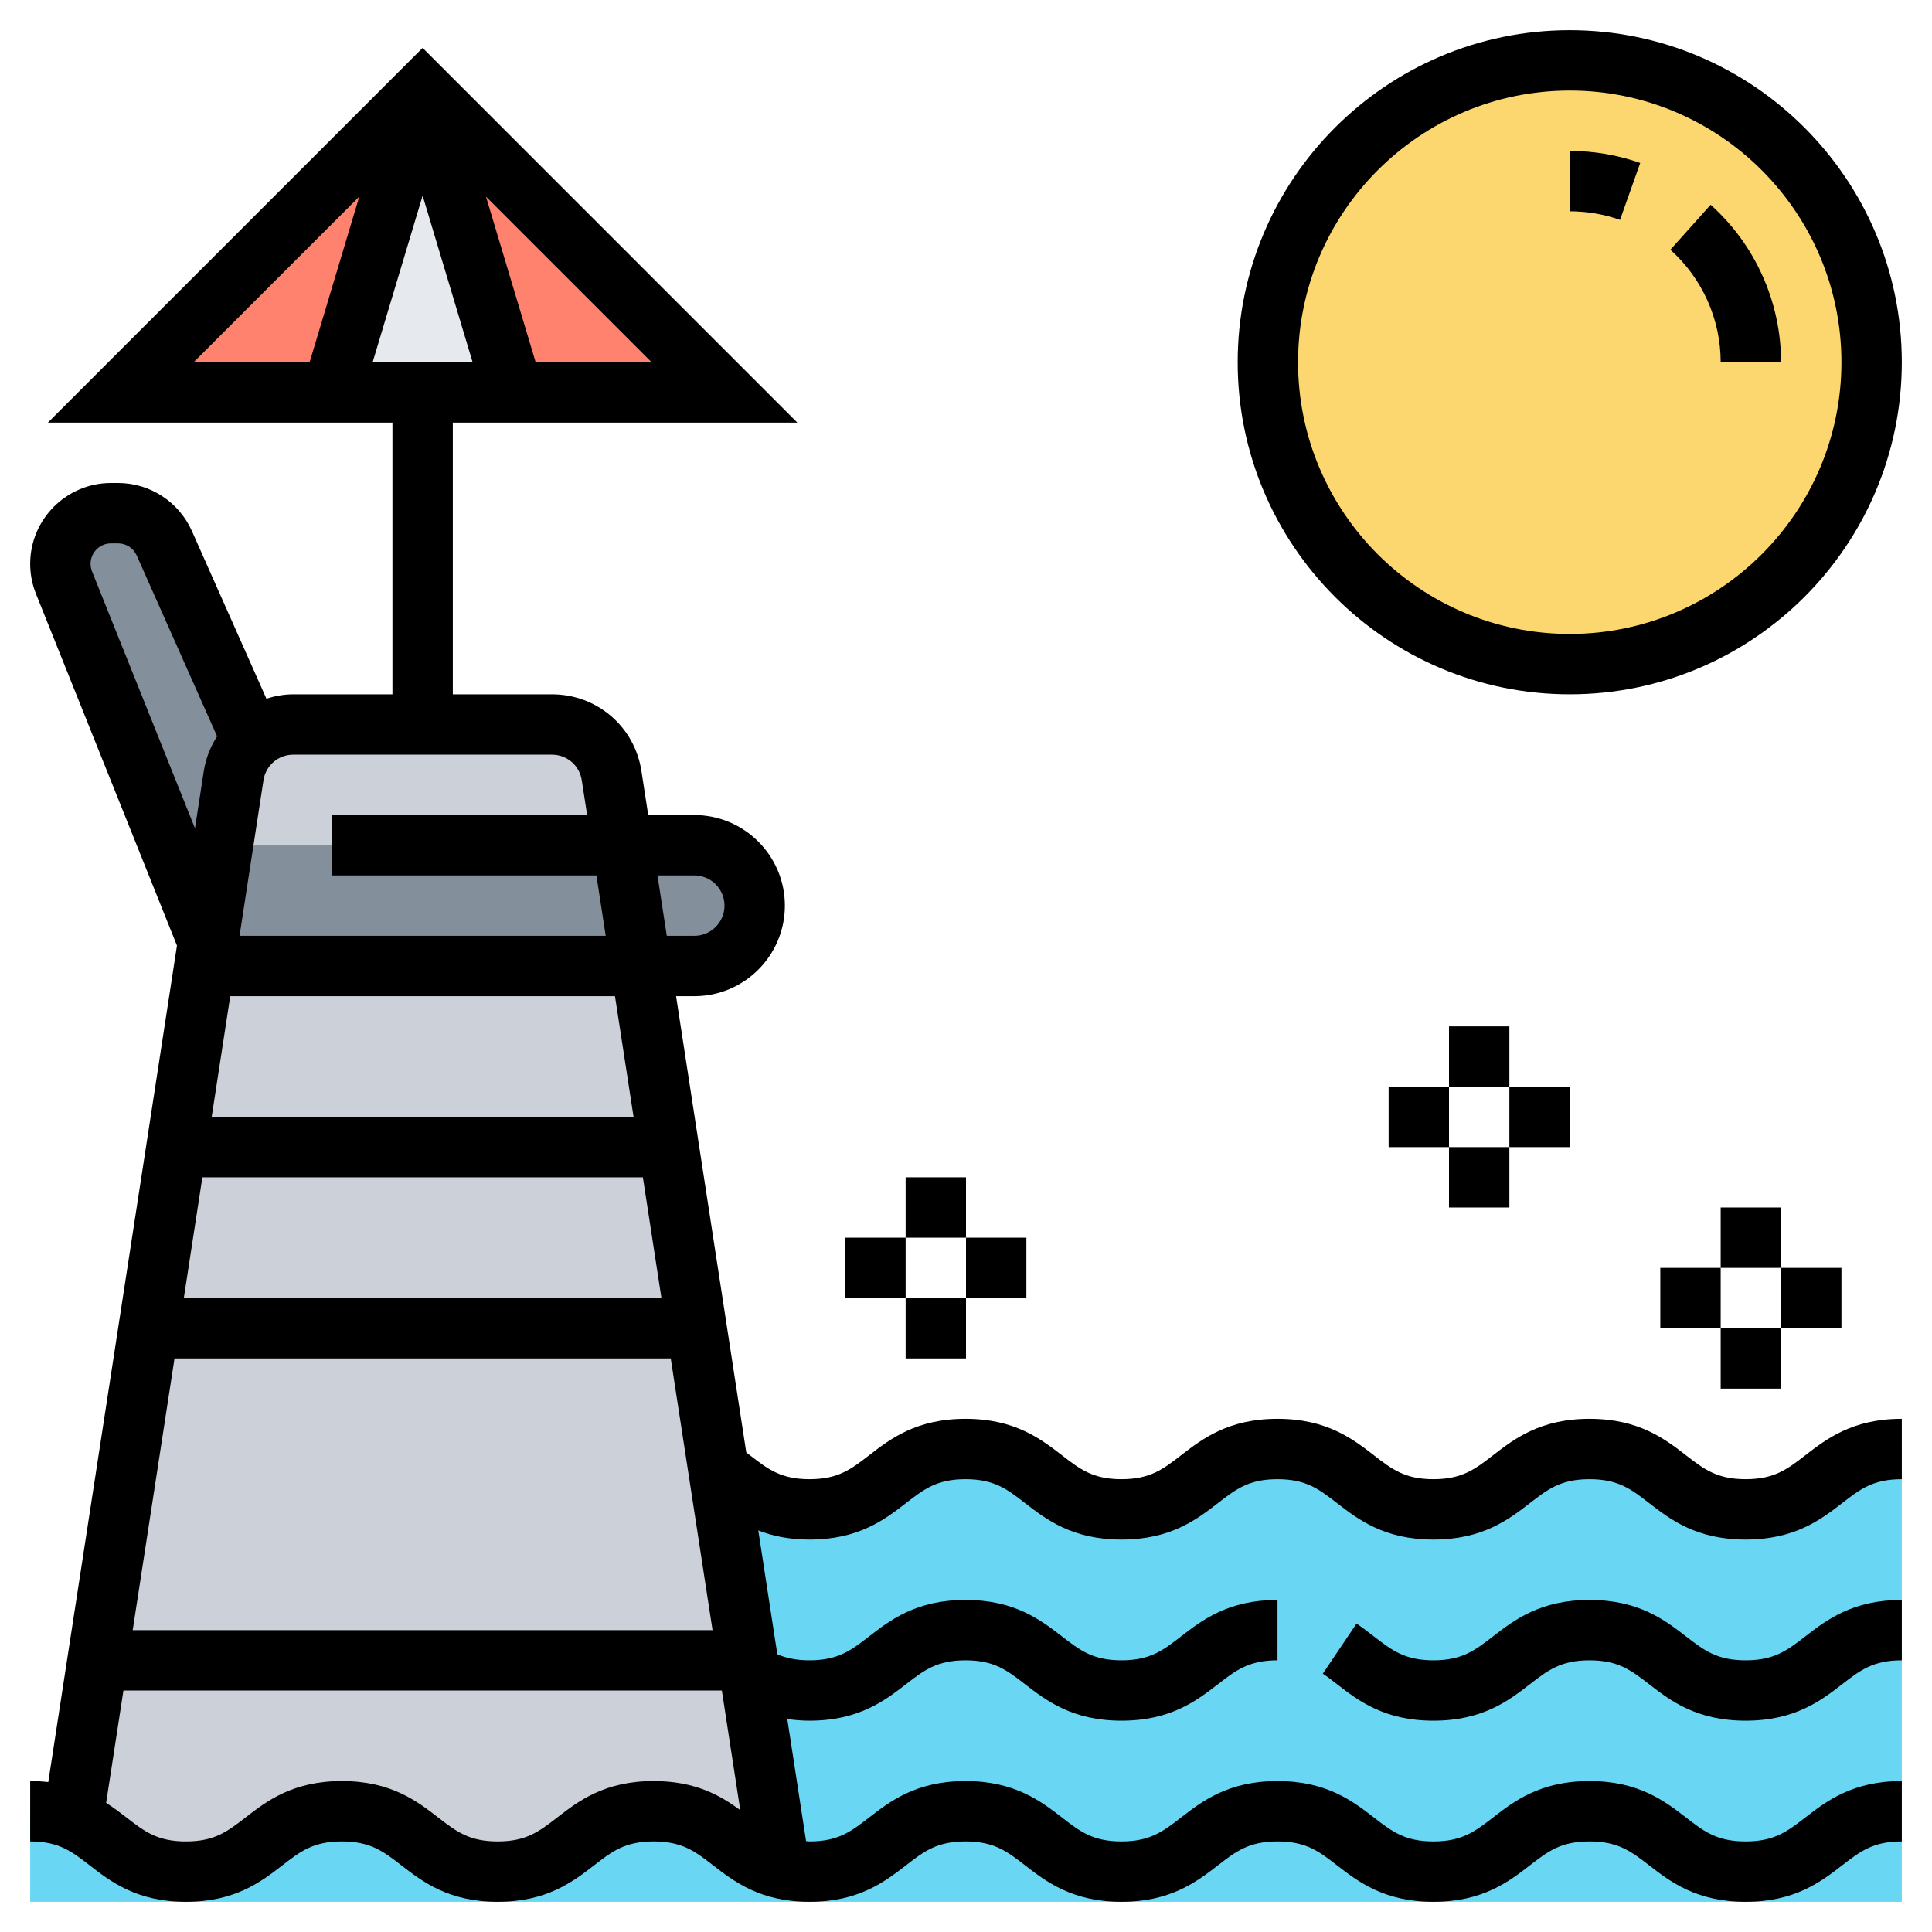 <?xml version="1.0" encoding="iso-8859-1"?>
<!-- Generator: Adobe Illustrator 22.1.0, SVG Export Plug-In . SVG Version: 6.00 Build 0)  -->
<svg xmlns="http://www.w3.org/2000/svg" xmlns:xlink="http://www.w3.org/1999/xlink" version="1.1" id="Layer_1_1_" x="0px" y="0px" viewBox="0 0 64 64" style="enable-background:new 0 0 64 64;" xml:space="preserve" width="512" height="512">
<g>
	<g>
		<path style="fill:#69D6F4;" d="M57.83,50c-2.59,0-2.59-2-5.18-2c-2.58,0-2.58,2-5.17,2c-2.58,0-2.58-2-5.16-2    c-2.59,0-2.59,2-5.17,2c-2.58,0-2.58-2-5.17-2c-2.58,0-2.58,2-5.16,2c-1.46,0-2.09-0.63-2.83-1.19h-0.17L4.16,48.97l-1.74,11.3    L1,60v3h62v-9v-6C60.41,48,60.41,50,57.83,50z"/>
		<path style="fill:#CCD1D9;" d="M25.614,62.368c-1.562-0.456-1.926-1.843-4.075-1.843c-2.58,0-2.58,2-5.16,2s-2.58-2-5.17-2    c-2.58,0-2.58,2-5.16,2c-1.798,0-2.352-0.975-3.393-1.555l5.508-34.914c0.154-0.971,0.992-1.686,1.975-1.686h7.744    c0.983,0,1.821,0.715,1.975,1.686L25.614,62.368z"/>
		<circle style="fill:#FCD770;" cx="52" cy="12" r="10"/>
		<path style="fill:#838F9B;" d="M24.41,28.59C24.05,28.22,23.55,28,23,28h-2.39H7.39l0.35-2.3c0.07-0.46,0.3-0.87,0.62-1.16    L5.44,18c-0.27-0.61-0.87-1-1.53-1H3.68C2.75,17,2,17.75,2,18.68c0,0.21,0.04,0.42,0.12,0.62L6.81,31l0.11,0.02l-0.14,0.95L7,32    h14.23H23c1.1,0,2-0.9,2-2C25,29.45,24.78,28.95,24.41,28.59z"/>
		<polygon style="fill:#FF826E;" points="24,13 17,13 14,3   "/>
		<polygon style="fill:#FF826E;" points="14,3 11,13 4,13   "/>
		<polygon style="fill:#E6E9ED;" points="14,3 17,13 14,13 11,13   "/>
	</g>
	<g>
		<path d="M57.827,55c-0.952,0-1.381-0.332-1.975-0.791C55.155,53.67,54.289,53,52.654,53c-1.634,0-2.5,0.67-3.197,1.209    C48.863,54.668,48.435,55,47.484,55c-0.949,0-1.377-0.332-1.97-0.79c-0.188-0.146-0.376-0.291-0.577-0.426l-1.117,1.658    c0.164,0.11,0.316,0.229,0.47,0.349C44.985,56.329,45.851,57,47.484,57c1.634,0,2.5-0.67,3.197-1.209    C51.274,55.332,51.703,55,52.654,55c0.952,0,1.381,0.332,1.975,0.791C55.325,56.33,56.192,57,57.827,57    c1.635,0,2.502-0.67,3.199-1.209C61.619,55.332,62.048,55,63,55v-2c-1.635,0-2.501,0.67-3.198,1.209    C59.208,54.668,58.779,55,57.827,55z"/>
		<path d="M57.827,49c-0.952,0-1.381-0.332-1.975-0.791C55.155,47.67,54.289,47,52.654,47c-1.634,0-2.5,0.67-3.197,1.209    C48.863,48.668,48.435,49,47.484,49c-0.949,0-1.377-0.332-1.97-0.791C44.818,47.671,43.952,47,42.319,47    c-1.634,0-2.5,0.671-3.196,1.209C38.53,48.668,38.101,49,37.151,49c-0.95,0-1.378-0.332-1.971-0.791    C34.483,47.671,33.618,47,31.984,47c-1.633,0-2.5,0.671-3.195,1.209C28.196,48.668,27.767,49,26.817,49    c-0.949,0-1.377-0.331-1.97-0.79l-0.126-0.097L22.396,33H23c1.654,0,3-1.346,3-3s-1.346-3-3-3h-1.527l-0.224-1.455    C21.023,24.07,19.776,23,18.284,23H15v-9h11.414L14,1.586L1.586,14H13v9H9.716c-0.311,0-0.608,0.056-0.891,0.144l-2.469-5.555    C5.926,16.623,4.967,16,3.911,16H3.677C2.201,16,1,17.201,1,18.677c0,0.341,0.064,0.676,0.192,0.995l4.67,11.652L1.599,59.033    C1.411,59.012,1.213,59,1,59v2c0.948,0,1.375,0.331,1.967,0.79C3.663,62.329,4.528,63,6.16,63c1.633,0,2.499-0.671,3.195-1.209    C9.948,61.332,10.375,61,11.325,61c0.948,0,1.376,0.332,1.969,0.79c0.695,0.539,1.561,1.21,3.193,1.21s2.499-0.671,3.194-1.209    C20.274,61.332,20.702,61,21.651,61c0.95,0,1.378,0.332,1.971,0.791C24.318,62.329,25.184,63,26.817,63    c1.634,0,2.5-0.671,3.196-1.209C30.606,61.332,31.034,61,31.984,61s1.378,0.332,1.971,0.791C34.651,62.329,35.517,63,37.151,63    s2.5-0.671,3.196-1.209C40.94,61.332,41.369,61,42.319,61c0.949,0,1.377,0.332,1.97,0.791C44.985,62.329,45.851,63,47.484,63    c1.634,0,2.5-0.67,3.197-1.209C51.274,61.332,51.703,61,52.654,61c0.952,0,1.381,0.332,1.975,0.791    C55.325,62.33,56.192,63,57.827,63c1.635,0,2.502-0.67,3.199-1.209C61.619,61.332,62.048,61,63,61v-2    c-1.635,0-2.501,0.67-3.198,1.209C59.208,60.668,58.779,61,57.827,61c-0.952,0-1.381-0.332-1.975-0.791    C55.155,59.67,54.289,59,52.654,59c-1.634,0-2.5,0.67-3.197,1.209C48.863,60.668,48.435,61,47.484,61    c-0.949,0-1.377-0.332-1.97-0.791C44.818,59.671,43.952,59,42.319,59c-1.634,0-2.5,0.671-3.196,1.209    C38.53,60.668,38.101,61,37.151,61c-0.95,0-1.378-0.332-1.971-0.791C34.483,59.671,33.618,59,31.984,59    c-1.633,0-2.5,0.671-3.195,1.209C28.196,60.668,27.767,61,26.817,61c-0.044,0-0.074-0.009-0.115-0.011l-0.622-4.044    C26.316,56.978,26.559,57,26.817,57c1.634,0,2.5-0.671,3.196-1.209C30.606,55.332,31.034,55,31.984,55s1.378,0.332,1.971,0.791    C34.651,56.329,35.517,57,37.151,57s2.5-0.671,3.196-1.209C40.94,55.332,41.369,55,42.319,55v-2c-1.634,0-2.5,0.671-3.196,1.209    C38.53,54.668,38.101,55,37.151,55c-0.95,0-1.378-0.332-1.971-0.791C34.483,53.671,33.618,53,31.984,53    c-1.633,0-2.5,0.671-3.195,1.209C28.196,54.668,27.767,55,26.817,55c-0.487,0-0.816-0.089-1.067-0.2l-0.631-4.102    C25.58,50.877,26.127,51,26.817,51c1.634,0,2.5-0.671,3.196-1.209C30.606,49.332,31.034,49,31.984,49s1.378,0.332,1.971,0.791    C34.651,50.329,35.517,51,37.151,51s2.5-0.671,3.196-1.209C40.94,49.332,41.369,49,42.319,49c0.949,0,1.377,0.332,1.97,0.791    C44.985,50.329,45.851,51,47.484,51c1.634,0,2.5-0.67,3.197-1.209C51.274,49.332,51.703,49,52.654,49    c0.952,0,1.381,0.332,1.975,0.791C55.325,50.33,56.192,51,57.827,51c1.635,0,2.502-0.67,3.199-1.209    C61.619,49.332,62.048,49,63,49v-2c-1.635,0-2.501,0.67-3.198,1.209C59.208,48.668,58.779,49,57.827,49z M12.344,12L14,6.48    L15.656,12H12.344z M17.744,12l-1.646-5.488L21.586,12H17.744z M11.902,6.512L10.256,12H6.414L11.902,6.512z M6.704,39h14.592    l0.615,4H6.089L6.704,39z M22.219,45l1.385,9H4.396l1.385-9H22.219z M20.988,37H7.012l0.615-4h12.745L20.988,37z M23,29    c0.551,0,1,0.448,1,1s-0.449,1-1,1h-0.912l-0.308-2H23z M18.284,25c0.497,0,0.913,0.356,0.988,0.849L19.45,27H11v2h8.757l0.308,2    H7.935l0.793-5.152C8.803,25.356,9.219,25,9.716,25H18.284z M3.049,18.93C3.017,18.848,3,18.763,3,18.677    C3,18.304,3.304,18,3.677,18h0.234c0.267,0,0.509,0.157,0.618,0.401l2.662,5.99c-0.217,0.342-0.375,0.728-0.44,1.153l-0.292,1.895    L3.049,18.93z M21.651,59c-1.633,0-2.499,0.671-3.194,1.209C17.864,60.668,17.436,61,16.487,61c-0.948,0-1.376-0.332-1.969-0.79    C13.823,59.671,12.958,59,11.325,59s-2.499,0.671-3.194,1.209C7.538,60.668,7.109,61,6.16,61c-0.948,0-1.375-0.331-1.967-0.79    c-0.205-0.159-0.428-0.327-0.677-0.488L4.089,56h19.823l0.61,3.963C23.874,59.486,23.042,59,21.651,59z"/>
		<path d="M52,23c6.065,0,11-4.935,11-11S58.065,1,52,1S41,5.935,41,12S45.935,23,52,23z M52,3c4.962,0,9,4.037,9,9s-4.038,9-9,9    s-9-4.037-9-9S47.038,3,52,3z"/>
		<path d="M57,12h2c0-1.988-0.851-3.89-2.333-5.217l-1.334,1.49C56.393,9.222,57,10.58,57,12z"/>
		<path d="M54.334,5.399C53.586,5.135,52.801,5,52,5v2c0.573,0,1.134,0.096,1.666,0.284L54.334,5.399z"/>
		<rect x="57" y="40" width="2" height="2"/>
		<rect x="55" y="42" width="2" height="2"/>
		<rect x="57" y="44" width="2" height="2"/>
		<rect x="59" y="42" width="2" height="2"/>
		<rect x="48" y="34" width="2" height="2"/>
		<rect x="46" y="36" width="2" height="2"/>
		<rect x="48" y="38" width="2" height="2"/>
		<rect x="50" y="36" width="2" height="2"/>
		<rect x="30" y="39" width="2" height="2"/>
		<rect x="28" y="41" width="2" height="2"/>
		<rect x="30" y="43" width="2" height="2"/>
		<rect x="32" y="41" width="2" height="2"/>
	</g>
</g>
</svg>
